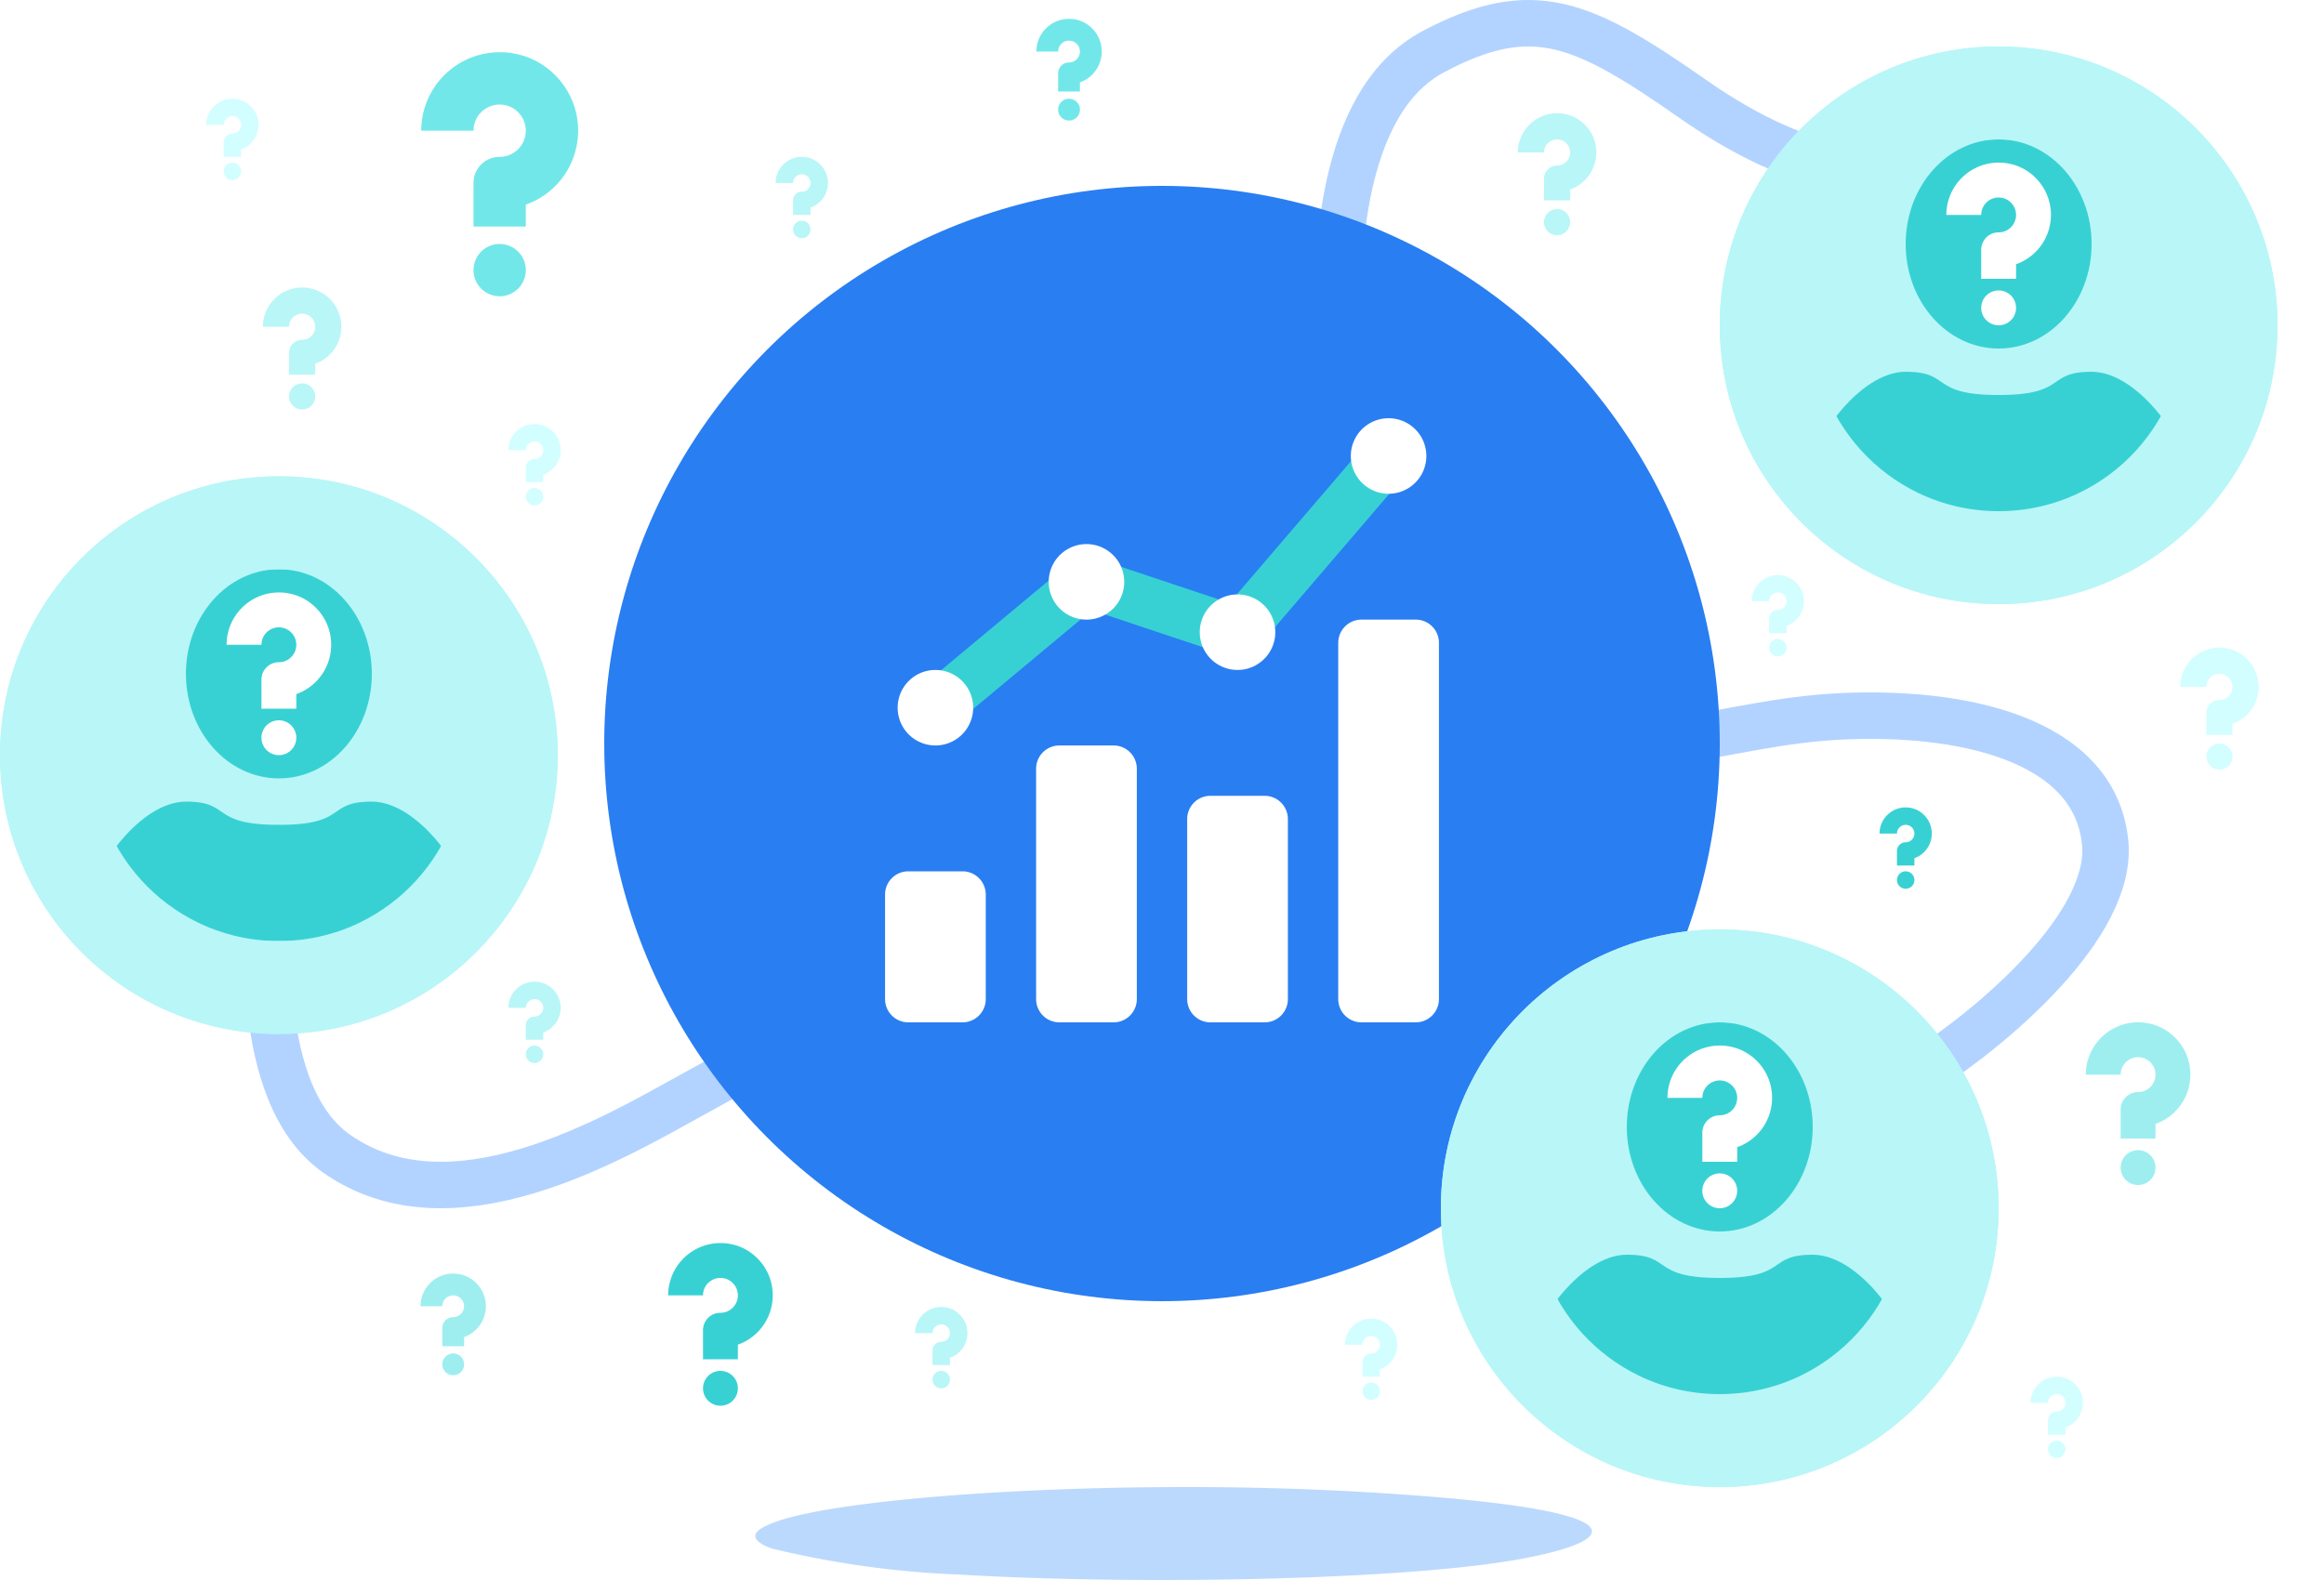 <svg width="200" height="136" fill="none" xmlns="http://www.w3.org/2000/svg"><path fill="#fff" d="M0 0h200v136H0z"/><path d="M161 14.592c-1.888.222-7.568-.664-15.182-5.982-9.518-6.647-13.847-8.724-22.434-4.183C115 8.86 115.227 23.012 115 27M165.844 92c5.431-3.51 16.097-12.334 15.315-19.554-.977-9.025-12.708-11.282-22.81-10.78-10.101.501-17.596 4.512-28.349 1.504M23.495 72c-.329 4.729-2.425 21.765 5.479 27.308 9.88 6.928 23.668-1.244 30.831-5.203C66.97 90.146 79.072 83.217 85 85.527" stroke="#B2D3FF" stroke-width="4" stroke-linecap="round"/><path fill-rule="evenodd" clip-rule="evenodd" d="M62 118a1.5 1.5 0 1 1 0 3 1.5 1.5 0 0 1 0-3Zm.968-10.899c1.777.371 3.182 1.857 3.472 3.649a4.507 4.507 0 0 1-2.828 4.953l-.112.039V117h-3v-2.5a1.5 1.5 0 0 1 1.356-1.493L62 113a1.5 1.5 0 1 0-1.493-1.645l-.007.145h-3a4.506 4.506 0 0 1 5.468-4.399Z" fill="#38D1D3"/><circle cx="100" cy="64" fill="#297EF2" r="48"/><path fill-rule="evenodd" clip-rule="evenodd" d="M120.91 37.605a2.166 2.166 0 0 1 .235 3.055l-13 15.167a2.166 2.166 0 0 1-2.33.645L93.96 52.52 81.887 62.581a2.167 2.167 0 0 1-2.774-3.329l13-10.833a2.167 2.167 0 0 1 2.072-.391l11.618 3.873 12.052-14.061a2.166 2.166 0 0 1 3.055-.235Z" fill="#38D1D3"/><path fill-rule="evenodd" clip-rule="evenodd" d="M119.5 42.5a3.25 3.25 0 1 0 0-6.5 3.25 3.25 0 0 0 0 6.5Zm-26 10.833a3.25 3.25 0 1 0 0-6.5 3.25 3.25 0 0 0 0 6.5Zm-13 10.834a3.25 3.25 0 1 0 0-6.5 3.25 3.25 0 0 0 0 6.5Zm29.25-9.75a3.25 3.25 0 1 1-6.5 0 3.25 3.25 0 0 1 6.5 0ZM117.167 53.333a2 2 0 0 0-2 2V86a2 2 0 0 0 2 2h4.666a2 2 0 0 0 2-2V55.333a2 2 0 0 0-2-2h-4.666Zm-26 10.834a2 2 0 0 0-2 2V86a2 2 0 0 0 2 2h4.666a2 2 0 0 0 2-2V66.167a2 2 0 0 0-2-2h-4.666ZM78.167 75a2 2 0 0 0-2 2v9a2 2 0 0 0 2 2h4.666a2 2 0 0 0 2-2v-9a2 2 0 0 0-2-2h-4.666Zm24-4.5a2 2 0 0 1 2-2h4.666a2 2 0 0 1 2 2V86a2 2 0 0 1-2 2h-4.666a2 2 0 0 1-2-2V70.5Z" fill="#fff"/><path fill-rule="evenodd" clip-rule="evenodd" d="M43 21a2.25 2.25 0 1 1 0 4.5 2.25 2.25 0 0 1 0-4.5Zm1.452-16.349c2.666.557 4.773 2.786 5.208 5.474a6.76 6.76 0 0 1-4.242 7.43l-.168.058V19.5h-4.5v-3.75c0-1.17.893-2.13 2.034-2.24L43 13.5a2.25 2.25 0 1 0-2.24-2.468l-.01.218h-4.5a6.758 6.758 0 0 1 8.202-6.599Z" fill="#72E7E9"/><path fill-rule="evenodd" clip-rule="evenodd" d="M69 19a.75.75 0 1 1 0 1.5.75.75 0 0 1 0-1.5Zm.484-5.45a2.249 2.249 0 0 1 1.736 1.825 2.253 2.253 0 0 1-1.414 2.476l-.056.02v.629h-1.5v-1.25c0-.39.298-.71.678-.747L69 16.5a.75.75 0 1 0-.746-.823l-.004.073h-1.5c0-1.4 1.28-2.503 2.734-2.2Z" fill="#B9F6F7"/><path fill-rule="evenodd" clip-rule="evenodd" d="M46 42a.75.75 0 1 1 0 1.5.75.75 0 0 1 0-1.5Zm.484-5.45a2.249 2.249 0 0 1 1.736 1.825 2.253 2.253 0 0 1-1.414 2.476l-.056.02v.629h-1.5v-1.25c0-.39.298-.71.678-.747L46 39.5a.75.75 0 1 0-.746-.823l-.004.073h-1.5c0-1.4 1.28-2.503 2.734-2.2ZM20 14a.75.75 0 1 1 0 1.5.75.75 0 0 1 0-1.5Zm.484-5.45a2.249 2.249 0 0 1 1.736 1.825 2.253 2.253 0 0 1-1.414 2.476l-.056.02v.629h-1.5v-1.25c0-.39.298-.71.678-.747L20 11.5a.75.75 0 1 0-.746-.823l-.004.073h-1.5c0-1.4 1.28-2.503 2.734-2.2Z" fill="#D3FEFF"/><path fill-rule="evenodd" clip-rule="evenodd" d="M26 33a1.125 1.125 0 1 1 0 2.25A1.125 1.125 0 0 1 26 33Zm.726-8.174c1.333.278 2.387 1.392 2.604 2.736a3.38 3.38 0 0 1-2.12 3.715l-.085.03v.943h-2.25v-1.875c0-.584.447-1.065 1.017-1.12L26 29.25a1.125 1.125 0 1 0-1.12-1.234l-.005.109h-2.25a3.38 3.38 0 0 1 4.101-3.3Z" fill="#B9F6F7"/><path fill-rule="evenodd" clip-rule="evenodd" d="M39 116.5a.938.938 0 1 1 0 1.876.938.938 0 0 1 0-1.876Zm.605-6.812a2.811 2.811 0 0 1 2.17 2.281 2.816 2.816 0 0 1-1.767 3.095l-.07.025v.786h-1.875v-1.563c0-.487.372-.887.847-.933l.09-.004a.937.937 0 1 0-.933-1.028l-.004.09h-1.875c0-1.75 1.6-3.128 3.417-2.749Z" fill="#9EEEF0"/><path fill-rule="evenodd" clip-rule="evenodd" d="M46 90a.75.75 0 1 1 0 1.5.75.75 0 0 1 0-1.5Zm.484-5.45a2.249 2.249 0 0 1 1.736 1.825 2.253 2.253 0 0 1-1.414 2.476l-.056.02v.629h-1.5v-1.25c0-.39.298-.71.678-.747L46 87.5a.75.75 0 1 0-.746-.823l-.004.073h-1.5c0-1.4 1.28-2.503 2.734-2.2Z" fill="#B9F6F7"/><path fill-rule="evenodd" clip-rule="evenodd" d="M184 99a1.5 1.5 0 1 1 0 3 1.5 1.5 0 0 1 0-3Zm.968-10.9c1.777.372 3.182 1.858 3.472 3.65a4.507 4.507 0 0 1-2.828 4.953l-.112.039V98h-3v-2.5a1.5 1.5 0 0 1 1.356-1.493L184 94a1.5 1.5 0 1 0-1.493-1.645l-.007.145h-3a4.506 4.506 0 0 1 5.468-4.4Z" fill="#9EEEF0"/><path fill-rule="evenodd" clip-rule="evenodd" d="M191 64a1.125 1.125 0 1 1 0 2.25 1.125 1.125 0 0 1 0-2.25Zm.726-8.174c1.333.278 2.387 1.392 2.604 2.736a3.38 3.38 0 0 1-2.121 3.715l-.084.03v.943h-2.25v-1.875c0-.584.447-1.065 1.017-1.12l.108-.005a1.125 1.125 0 1 0-1.12-1.234l-.005.109h-2.25a3.38 3.38 0 0 1 4.101-3.3Z" fill="#D3FEFF"/><path fill-rule="evenodd" clip-rule="evenodd" d="M134 18a1.125 1.125 0 1 1 0 2.25 1.125 1.125 0 0 1 0-2.25Zm.726-8.174c1.333.278 2.387 1.392 2.604 2.736a3.38 3.38 0 0 1-2.121 3.715l-.084.03v.943h-2.25v-1.875c0-.585.447-1.065 1.017-1.12l.108-.005a1.125 1.125 0 1 0-1.12-1.234l-.005.109h-2.25a3.38 3.38 0 0 1 4.101-3.3Z" fill="#B9F6F7"/><path fill-rule="evenodd" clip-rule="evenodd" d="M118 119a.75.75 0 1 1 0 1.5.75.75 0 0 1 0-1.5Zm.484-5.45a2.252 2.252 0 0 1 .322 4.301l-.056.02v.629h-1.5v-1.25c0-.39.298-.71.678-.747l.072-.003a.75.75 0 1 0-.746-.823l-.004.073h-1.5a2.253 2.253 0 0 1 2.734-2.2ZM153 55a.75.75 0 1 1 0 1.5.75.75 0 0 1 0-1.5Zm.484-5.45a2.253 2.253 0 0 1 .322 4.301l-.056.02v.629h-1.5v-1.25c0-.39.298-.71.678-.747L153 52.5a.75.75 0 1 0-.746-.823l-.004.073h-1.5c0-1.4 1.28-2.503 2.734-2.2Z" fill="#D3FEFF"/><path fill-rule="evenodd" clip-rule="evenodd" d="M81 118a.75.75 0 1 1 0 1.5.75.75 0 0 1 0-1.5Zm.484-5.45a2.25 2.25 0 0 1 .322 4.301l-.056.02v.629h-1.5v-1.25c0-.39.298-.71.678-.747L81 115.5a.75.75 0 1 0-.746-.823l-.004.073h-1.5a2.253 2.253 0 0 1 2.734-2.2Z" fill="#B9F6F7"/><path fill-rule="evenodd" clip-rule="evenodd" d="M177 124a.75.75 0 1 1 0 1.5.75.75 0 0 1 0-1.5Zm.484-5.45a2.252 2.252 0 0 1 .322 4.301l-.056.02v.629h-1.5v-1.25c0-.39.298-.71.678-.747l.072-.003a.75.75 0 1 0-.746-.823l-.004.073h-1.5a2.253 2.253 0 0 1 2.734-2.2Z" fill="#D3FEFF"/><path fill-rule="evenodd" clip-rule="evenodd" d="M164 75a.75.75 0 1 1 0 1.5.75.75 0 0 1 0-1.5Zm.484-5.45a2.253 2.253 0 0 1 .322 4.301l-.056.02v.629h-1.5v-1.25c0-.39.298-.71.678-.747L164 72.5a.75.75 0 1 0-.746-.823l-.004.073h-1.5c0-1.4 1.28-2.503 2.734-2.2Z" fill="#38D1D3"/><path fill-rule="evenodd" clip-rule="evenodd" d="M92 8.5a.937.937 0 1 1 0 1.875.937.937 0 0 1 0-1.875Zm.605-6.812a2.81 2.81 0 0 1 2.17 2.28 2.817 2.817 0 0 1-1.767 3.096l-.07.025v.786h-1.875V6.312c0-.487.372-.887.847-.933l.09-.004a.937.937 0 1 0-.933-1.028l-.004.09h-1.875c0-1.75 1.6-3.128 3.417-2.749Z" fill="#72E7E9"/><circle cx="148" cy="104" r="24" fill="#B9F6F7"/><path fill-rule="evenodd" clip-rule="evenodd" d="M148 106c-4.418 0-8-4.029-8-9 0-4.97 3.582-9 8-9s8 4.03 8 9c0 4.971-3.582 9-8 9Zm-16 10c0-2 4-8 8-8s2 2 8 2 4-2 8-2 8 6 8 8 0 4-2 4h-28c-2 0-2-2-2-4Z" fill="#38D1D3"/><path fill-rule="evenodd" clip-rule="evenodd" d="M148 101a1.5 1.5 0 1 1-.001 3.001A1.5 1.5 0 0 1 148 101Zm.968-10.9c1.777.372 3.182 1.858 3.472 3.65a4.507 4.507 0 0 1-2.828 4.953l-.112.039V100h-3v-2.5a1.5 1.5 0 0 1 1.356-1.493L148 96a1.5 1.5 0 1 0-1.493-1.645l-.007.145h-3a4.506 4.506 0 0 1 5.468-4.4Z" fill="#fff"/><circle cx="148" cy="104" r="20" stroke="#B9F6F7" stroke-width="8"/><circle cx="24" cy="65" r="24" fill="#B9F6F7"/><path fill-rule="evenodd" clip-rule="evenodd" d="M24 67c-4.418 0-8-4.03-8-9s3.582-9 8-9 8 4.03 8 9-3.582 9-8 9ZM8 77c0-2 4-8 8-8s2 2 8 2 4-2 8-2 8 6 8 8 0 4-2 4H10c-2 0-2-2-2-4Z" fill="#38D1D3"/><path fill-rule="evenodd" clip-rule="evenodd" d="M24 62a1.5 1.5 0 1 1 0 3 1.5 1.5 0 0 1 0-3Zm.968-10.9c1.777.372 3.182 1.858 3.472 3.65a4.507 4.507 0 0 1-2.828 4.953l-.112.039V61h-3v-2.5a1.5 1.5 0 0 1 1.356-1.493L24 57a1.5 1.5 0 1 0-1.493-1.645l-.007.145h-3a4.506 4.506 0 0 1 5.468-4.4Z" fill="#fff"/><circle cx="24" cy="65" r="20" stroke="#B9F6F7" stroke-width="8"/><circle cx="172" cy="28" r="24" fill="#B9F6F7"/><path fill-rule="evenodd" clip-rule="evenodd" d="M172 30c-4.418 0-8-4.03-8-9s3.582-9 8-9 8 4.03 8 9-3.582 9-8 9Zm-16 10c0-2 4-8 8-8s2 2 8 2 4-2 8-2 8 6 8 8 0 4-2 4h-28c-2 0-2-2-2-4Z" fill="#38D1D3"/><path fill-rule="evenodd" clip-rule="evenodd" d="M172 25a1.5 1.5 0 1 1 0 3 1.5 1.5 0 0 1 0-3Zm.968-10.9c1.777.372 3.182 1.858 3.472 3.65a4.507 4.507 0 0 1-2.828 4.953l-.112.039V24h-3v-2.5a1.5 1.5 0 0 1 1.356-1.493L172 20a1.5 1.5 0 1 0-1.493-1.645l-.007.145h-3a4.506 4.506 0 0 1 5.468-4.4Z" fill="#fff"/><circle cx="172" cy="28" r="20" stroke="#B9F6F7" stroke-width="8"/><path d="M66.418 133.29a81.818 81.818 0 0 0 16.142 2.244c16.166.948 38.758.424 48.325-1.346 9.567-1.771 10.083-4.465-14.448-5.812-20.925-1.147-45.26.474-50.362 2.894-1.52.648-1.447 1.371.343 2.02Z" fill="#BBD9FD"/></svg>